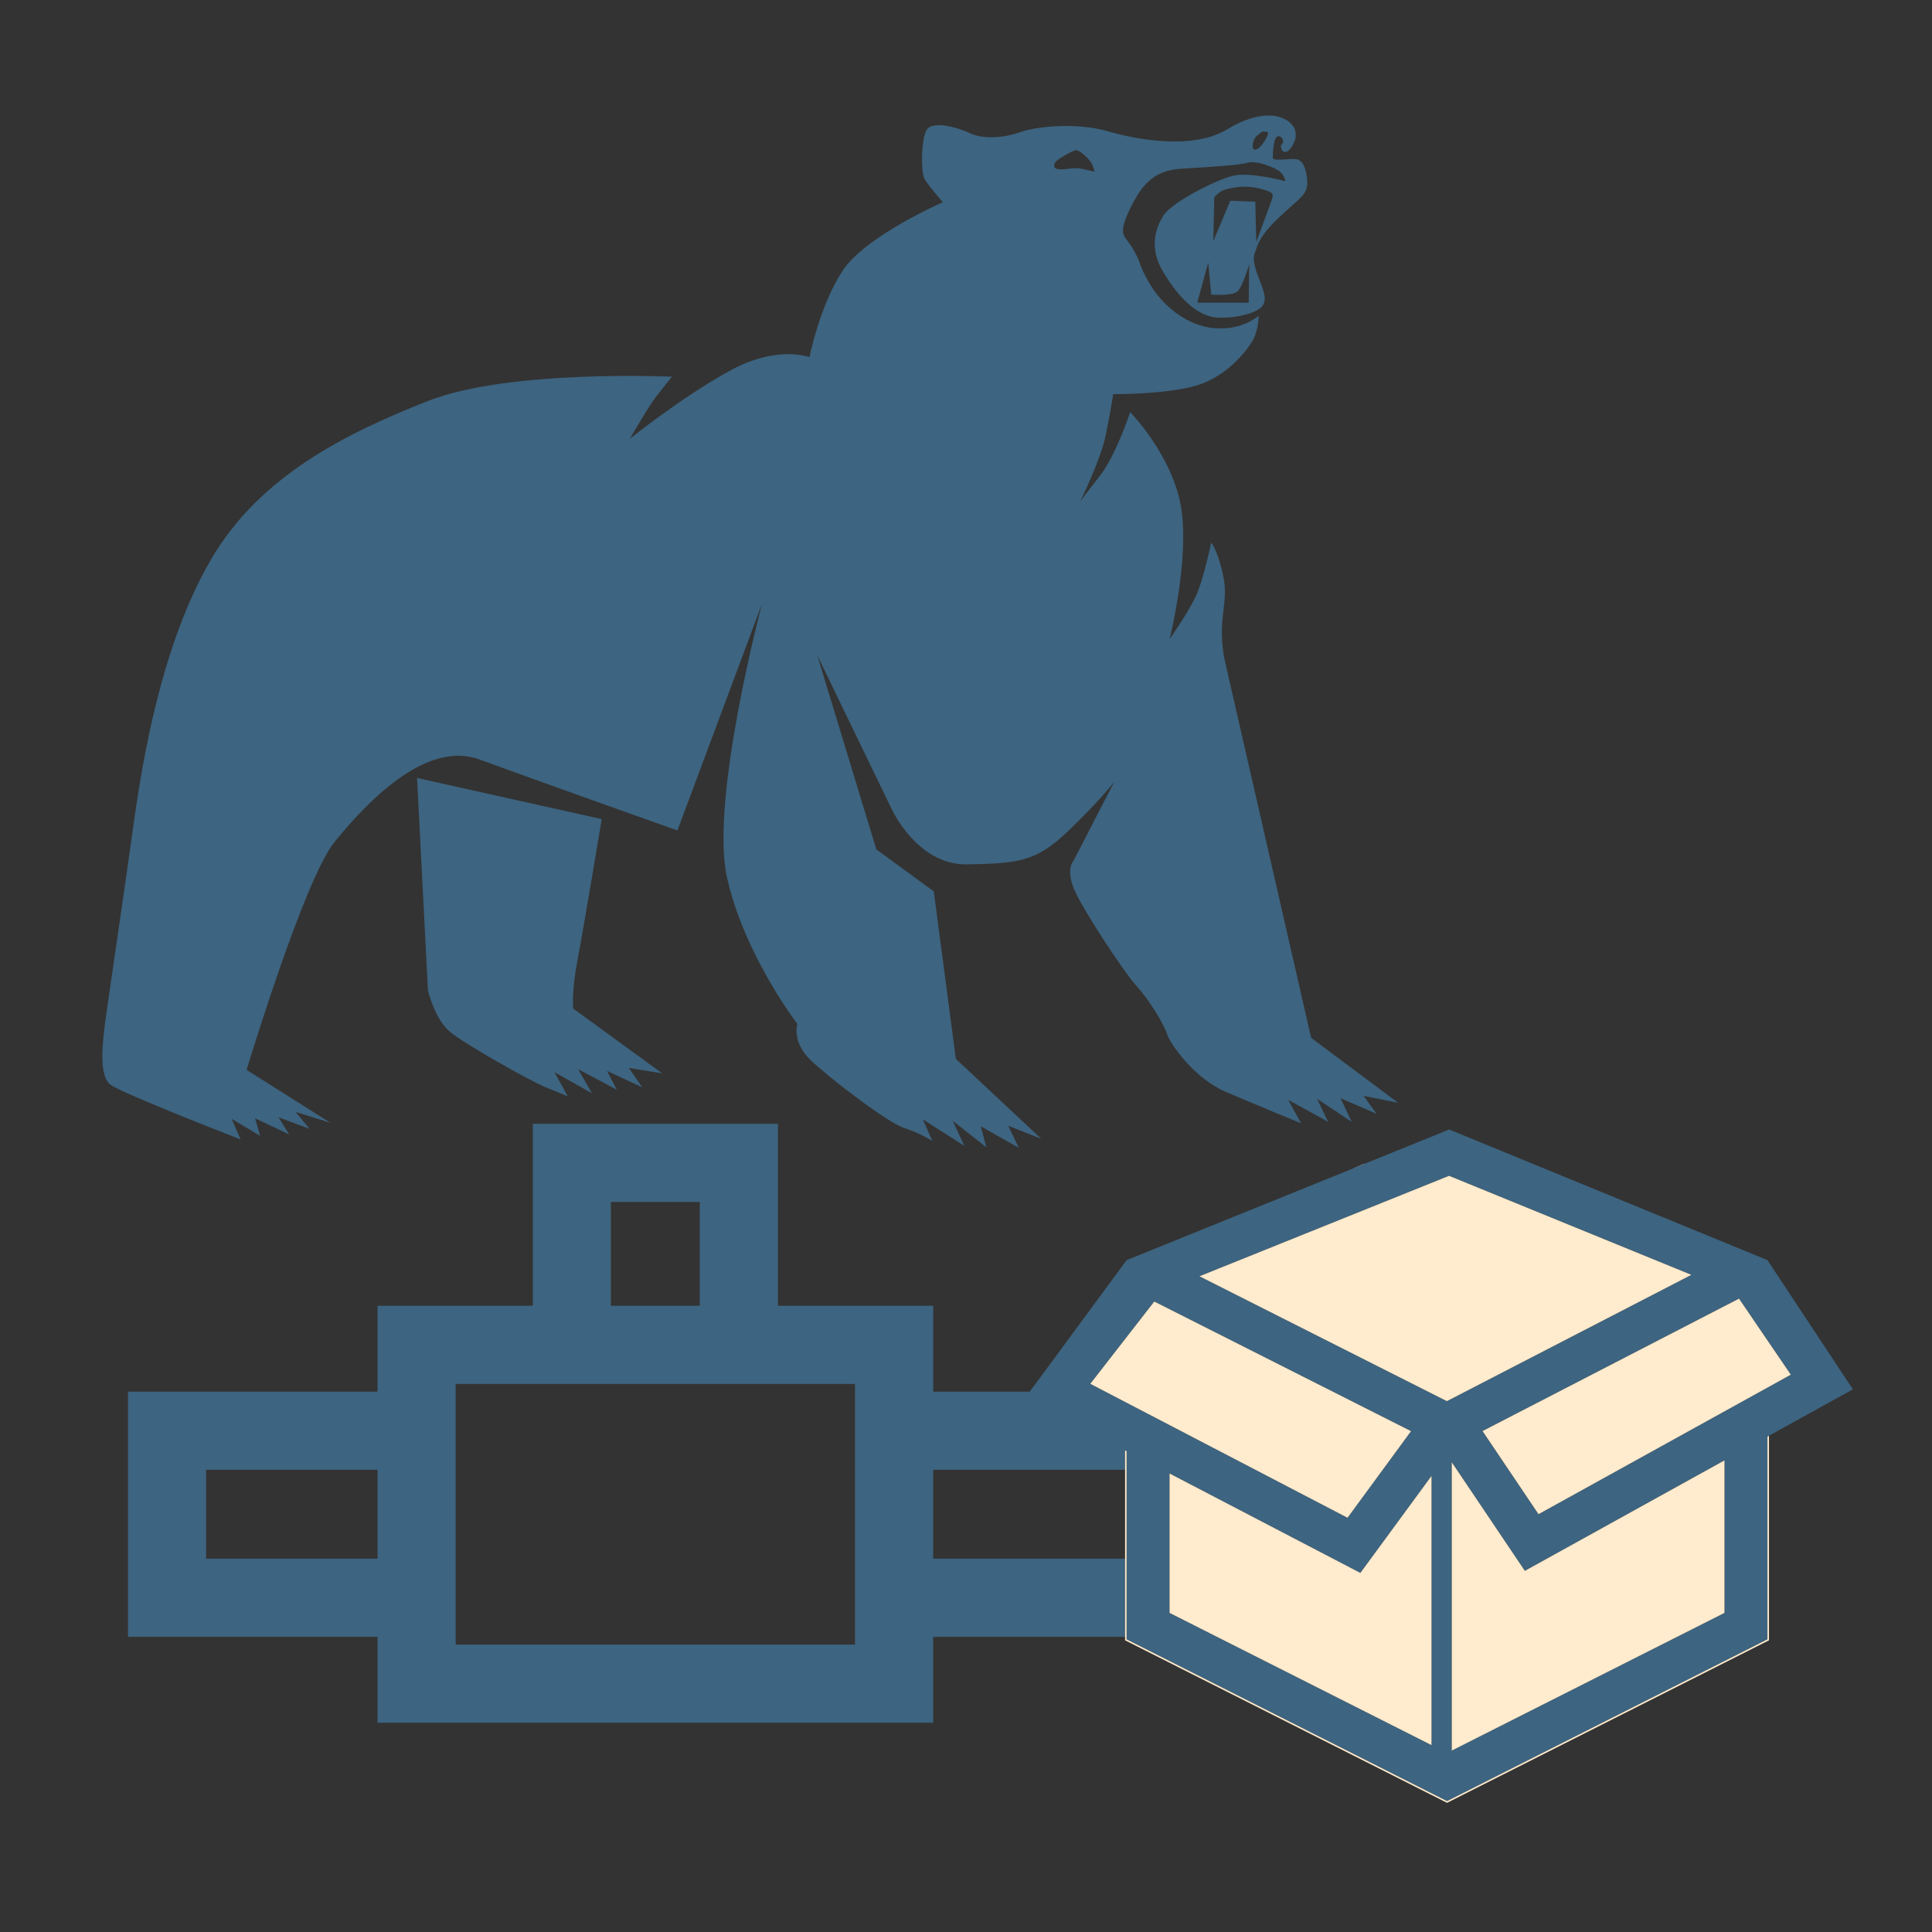 <?xml version="1.0" encoding="utf-8"?>
<!-- Generator: Adobe Illustrator 17.0.0, SVG Export Plug-In . SVG Version: 6.00 Build 0)  -->
<!DOCTYPE svg PUBLIC "-//W3C//DTD SVG 1.1//EN" "http://www.w3.org/Graphics/SVG/1.1/DTD/svg11.dtd">
<svg version="1.1" id="Layer_1" xmlns="http://www.w3.org/2000/svg" xmlns:xlink="http://www.w3.org/1999/xlink" x="0px" y="0px"
	 width="42px" height="42px" viewBox="0 0 42 42" enable-background="new 0 0 42 42" xml:space="preserve">
<rect x="0" y="0" width="42" height="42" fill="#333333" stroke="none"/>
<g>
	<rect x="20.286" y="31.952" fill="none" width="4.172" height="1.932"/>
	<rect x="13.281" y="26.13" fill="none" width="1.931" height="2.256"/>
	<path fill="none" d="M23.007,3.679c0.152,0.021,0.326-0.055,0.554,0c0.229,0.055,0.229,0.055,0.229,0.055s0-0.065-0.056-0.175
		c-0.054-0.108-0.271-0.304-0.348-0.293c-0.075,0.011-0.401,0.195-0.445,0.261C22.941,3.526,22.854,3.657,23.007,3.679z"/>
	<rect x="4.481" y="31.952" fill="none" width="3.726" height="1.932"/>
	<path fill="none" d="M27.396,3.189c0.087-0.087,0.228-0.325,0.142-0.325c-0.087,0-0.076-0.033-0.186,0.064
		c0,0-0.098,0.055-0.119,0.207C27.212,3.287,27.31,3.276,27.396,3.189z"/>
	<path fill="none" d="M27.081,4.059c-0.206,0-0.336,0.033-0.456,0.065c-0.119,0.033-0.229,0.163-0.229,0.163l-0.021,0.956l0.37-0.88
		l0.543,0.021l0.021,0.88c0,0,0.282-0.771,0.315-0.858c0.032-0.086,0.064-0.151,0.021-0.206C27.603,4.146,27.288,4.059,27.081,4.059
		z"/>
	<path fill="none" d="M26.332,6.406l-0.065-0.695L26.027,6.58h1.119l0.011-0.837c0,0-0.141,0.5-0.261,0.598
		C26.777,6.438,26.332,6.406,26.332,6.406z"/>
	<rect x="9.906" y="30.085" fill="none" width="8.681" height="5.666"/>
	<path fill="#3D6480" d="M38.423,27.394l-6.919-2.84l-1.841,0.746l-0.296,0.12l-4.875,1.974l-2.106,2.859h-2.099v-1.867h-3.375
		v-3.955h-5.329v3.955H8.207v1.867H2.782v5.33h5.425v1.867h12.079v-1.867h4.172v-1.699h-4.172v-1.932h4.172v-0.424l0.033,0.017
		v4.092l6.967,3.518l6.965-3.518v-4.406l0.033-0.019l1.824-1.009L38.423,27.394z M8.207,33.884H4.481v-1.932h3.726V33.884z
		 M13.281,26.13h1.931v2.256h-1.931V26.13z M18.587,35.751H9.906v-5.666h8.681V35.751z M23.702,30.083l1.391-1.789l5.582,2.818
		l-1.381,1.883L23.702,30.083z M31.12,37.938l-5.695-2.875v-3.031l4.148,2.162l1.547-2.109V37.938z M31.454,30.46l-5.379-2.715
		l5.426-2.184l5.268,2.153L31.454,30.46z M37.489,35.063l-5.93,2.992v-6.268l1.59,2.361l4.34-2.402V35.063z M33.446,32.917
		l-1.217-1.807l5.574-2.879l1.127,1.652L33.446,32.917z"/>
	<path fill="#3D6480" d="M12.461,21.926c0,0-0.039-0.368,0.093-1.053s0.527-3.066,0.527-3.066l-4.015-0.895l0.237,4.619
		c0,0,0.145,0.618,0.474,0.895s1.763,1.079,2.054,1.197c0.289,0.118,0.512,0.211,0.512,0.211l-0.289-0.526l0.816,0.46l-0.303-0.526
		l0.842,0.448l-0.211-0.408l0.764,0.355l-0.29-0.421l0.724,0.118L12.461,21.926z"/>
	<path fill="#3D6480" d="M5.035,24.323l0.619,0.369l-0.108-0.38l0.739,0.348l-0.229-0.37l0.674,0.25l-0.305-0.369l0.761,0.239
		l-1.825-1.152c0,0,1.25-4.14,1.912-4.954c0.663-0.815,1.967-2.228,3.151-1.793s4.303,1.543,4.303,1.543l1.836-4.922
		c0,0-1.13,4.248-0.761,5.933c0.37,1.684,1.532,3.194,1.532,3.194s-0.129,0.391,0.294,0.793s1.662,1.348,2.021,1.467
		s0.619,0.282,0.619,0.282l-0.206-0.467l0.901,0.576l-0.25-0.544l0.729,0.576l-0.12-0.457l0.826,0.468l-0.229-0.479l0.718,0.283
		l-1.858-1.739l-0.479-3.64l-1.249-0.913l-1.282-4.215l1.608,3.324c0,0,0.554,1.239,1.651,1.217
		c1.098-0.021,1.488-0.054,2.173-0.706c0.685-0.651,1.021-1.087,1.021-1.087l-0.88,1.706c0,0-0.174,0.175,0,0.608
		c0.174,0.435,1.108,1.848,1.38,2.141c0.271,0.294,0.587,0.826,0.651,1.032c0.065,0.207,0.587,0.956,1.271,1.25
		c0.685,0.293,1.642,0.685,1.642,0.685l-0.283-0.511l0.869,0.478l-0.239-0.499l0.75,0.499l-0.239-0.511l0.782,0.337l-0.282-0.391
		l0.75,0.152l-1.891-1.413l-1.88-8.214c0,0-0.098-0.413-0.044-0.913c0.055-0.5,0.087-0.63-0.021-1.064s-0.229-0.576-0.229-0.576
		s-0.162,0.805-0.336,1.174c-0.175,0.369-0.565,0.924-0.565,0.924s0.44-1.767,0.244-2.886c-0.195-1.119-1.103-2.048-1.103-2.048
		s-0.304,0.935-0.663,1.391c-0.358,0.457-0.424,0.555-0.424,0.555s0.435-0.892,0.544-1.391c0.108-0.5,0.174-0.945,0.174-0.945
		s1.173,0.011,1.836-0.195c0.663-0.207,1.087-0.772,1.207-0.989c0.119-0.218,0.119-0.521,0.119-0.521s-0.348,0.326-0.968,0.271
		c-0.619-0.054-1.151-0.532-1.401-0.967s-0.174-0.402-0.305-0.652c-0.13-0.25-0.217-0.304-0.26-0.412
		c-0.044-0.109,0-0.315,0.217-0.718c0.217-0.401,0.478-0.685,1.032-0.717c0.554-0.032,1.271-0.076,1.445-0.131
		c0.174-0.054,0.608,0.099,0.717,0.207s0.098,0.195,0.098,0.195S27.19,3.732,26.81,3.82c-0.38,0.087-1.348,0.586-1.521,0.869
		c-0.174,0.282-0.314,0.706,0,1.228c0.315,0.521,0.729,0.978,1.207,0.989c0.478,0.011,0.857-0.131,0.944-0.25
		c0.088-0.12,0.065-0.25-0.032-0.5s-0.195-0.5-0.131-0.652c0.065-0.152,0.055-0.326,0.512-0.761s0.641-0.511,0.63-0.782
		s-0.087-0.478-0.239-0.5c-0.152-0.021-0.511,0.055-0.511-0.032s0.011-0.467,0.12-0.467c0.108,0,0.13,0.141,0.075,0.174
		c-0.054,0.032,0.021,0.293,0.185,0.098c0.163-0.196,0.218-0.532-0.217-0.685c0,0-0.424-0.185-1.151,0.261
		c-0.729,0.445-1.924,0.239-2.597,0.044c-0.674-0.196-1.555-0.109-1.913,0.021c-0.358,0.13-0.814,0.151-1.086,0.021
		c-0.271-0.131-0.826-0.282-0.945-0.065c-0.12,0.218-0.12,0.913-0.044,1.054c0.076,0.142,0.402,0.511,0.402,0.511
		s-1.674,0.729-2.173,1.479c-0.5,0.749-0.729,1.89-0.729,1.89S16.9,7.492,15.868,8.058c-1.032,0.564-2.173,1.478-2.173,1.478
		s0.391-0.685,0.576-0.924c0.185-0.238,0.336-0.423,0.336-0.423S11.055,8.024,9.295,8.72c-1.761,0.696-3.651,1.619-4.716,3.456
		c-1.064,1.836-1.478,4.313-1.685,5.812c-0.206,1.5-0.63,4.324-0.63,4.411s-0.152,0.979,0.142,1.185
		c0.293,0.206,2.824,1.185,2.824,1.185L5.035,24.323z M27.146,6.58h-1.119l0.239-0.869l0.065,0.695c0,0,0.445,0.032,0.564-0.065
		c0.12-0.098,0.261-0.598,0.261-0.598L27.146,6.58z M27.625,4.406c-0.033,0.087-0.315,0.858-0.315,0.858l-0.021-0.88l-0.543-0.021
		l-0.37,0.88l0.021-0.956c0,0,0.109-0.13,0.229-0.163c0.12-0.032,0.25-0.065,0.456-0.065c0.207,0,0.521,0.088,0.565,0.142
		C27.689,4.255,27.657,4.32,27.625,4.406z M27.353,2.929c0.109-0.098,0.099-0.064,0.186-0.064c0.086,0-0.055,0.238-0.142,0.325
		s-0.185,0.098-0.163-0.054C27.255,2.983,27.353,2.929,27.353,2.929z M22.941,3.526c0.044-0.065,0.37-0.25,0.445-0.261
		c0.076-0.011,0.294,0.185,0.348,0.293c0.056,0.109,0.056,0.175,0.056,0.175s0,0-0.229-0.055c-0.228-0.055-0.401,0.021-0.554,0
		S22.941,3.526,22.941,3.526z"/>
	<polygon fill="#FFEBCD" points="29.645,25.302 29.367,25.419 29.663,25.299 	"/>
	<polygon fill="#FFEBCD" points="30.675,31.112 25.093,28.294 23.702,30.083 29.294,32.995 	"/>
	<polygon fill="#FFEBCD" points="38.423,35.638 31.458,39.155 24.491,35.638 24.491,31.546 24.458,31.529 24.458,31.952 
		24.458,33.884 24.458,35.583 24.458,35.659 31.458,39.192 38.456,35.659 38.456,31.213 38.423,31.231 	"/>
	<polygon fill="#FFEBCD" points="37.804,28.231 32.229,31.11 33.446,32.917 38.931,29.884 	"/>
	<polygon fill="#FFEBCD" points="31.501,25.561 26.075,27.745 31.454,30.46 36.769,27.714 	"/>
	<polygon fill="#FFEBCD" points="31.56,31.788 31.56,38.056 37.489,35.063 37.489,31.747 33.149,34.149 	"/>
	<polygon fill="#FFEBCD" points="25.425,32.032 25.425,35.063 31.12,37.938 31.12,32.085 29.573,34.194 	"/>
</g>
</svg>

